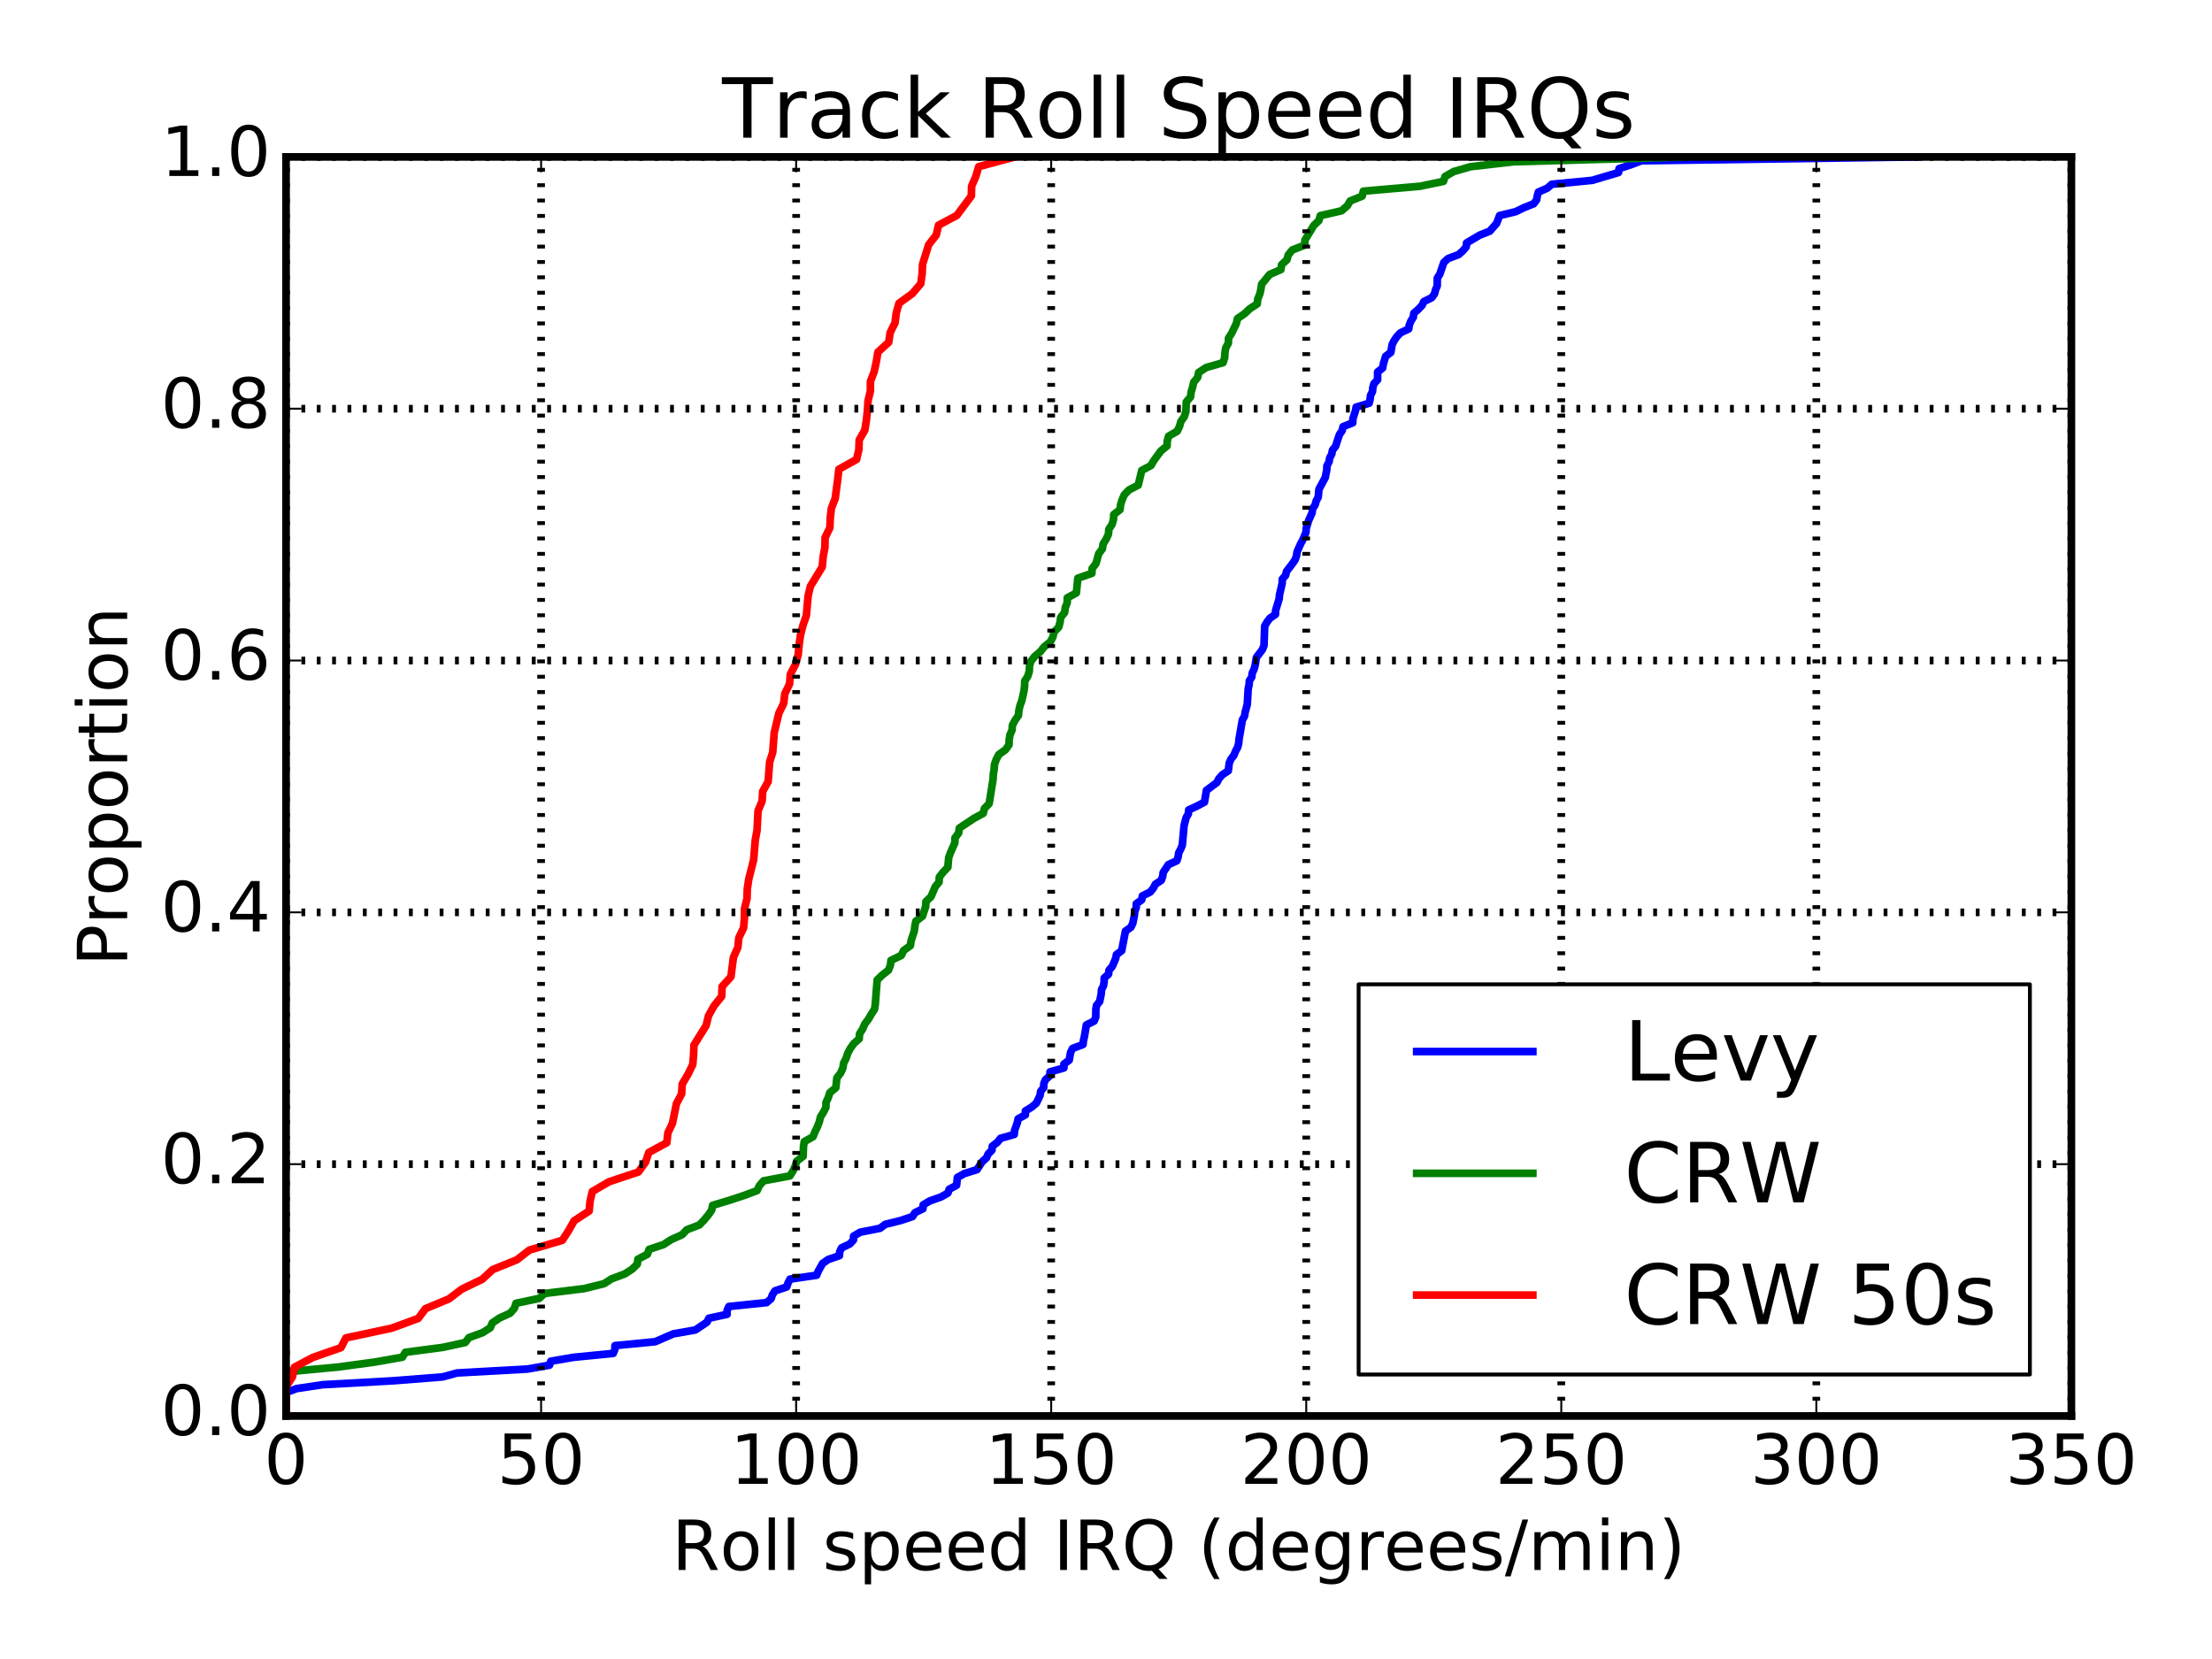 <?xml version="1.0" encoding="utf-8" standalone="no"?>
<!DOCTYPE svg PUBLIC "-//W3C//DTD SVG 1.1//EN"
  "http://www.w3.org/Graphics/SVG/1.1/DTD/svg11.dtd">
<!-- Created with matplotlib (http://matplotlib.org/) -->
<svg height="432pt" version="1.1" viewBox="0 0 576 432" width="576pt" xmlns="http://www.w3.org/2000/svg" xmlns:xlink="http://www.w3.org/1999/xlink">
 <defs>
  <style type="text/css">
*{stroke-linecap:butt;stroke-linejoin:round;stroke-miterlimit:100000;}
  </style>
 </defs>
 <g id="figure_1">
  <g id="patch_1">
   <path d="M 0 432 
L 576 432 
L 576 0 
L 0 0 
z
" style="fill:#ffffff;"/>
  </g>
  <g id="axes_1">
   <g id="patch_2">
    <path d="M 74.486 368.719 
L 539.381 368.719 
L 539.381 40.853 
L 74.486 40.853 
z
" style="fill:#ffffff;"/>
   </g>
   <g id="line2d_1">
    <path clip-path="url(#pe6de433841)" d="M 74.486 368.719 
L 74.486 362.609 
L 77.215 361.591 
L 84.004 360.573 
L 102.355 359.555 
L 115.291 358.537 
L 119.001 357.518 
L 137.323 356.5 
L 143.092 355.482 
L 143.414 354.464 
L 149.313 353.445 
L 159.673 352.427 
L 160.107 351.409 
L 160.151 350.391 
L 170.628 349.373 
L 175.303 347.336 
L 181.058 346.318 
L 184.101 344.282 
L 184.597 343.263 
L 189.331 342.245 
L 189.332 341.227 
L 189.8 340.209 
L 199.634 339.19 
L 200.79 338.172 
L 201.139 337.154 
L 201.813 336.136 
L 204.854 335.118 
L 205.196 334.099 
L 205.721 333.081 
L 212.659 332.063 
L 213.05 331.045 
L 214.194 329.008 
L 215.62 327.99 
L 218.586 326.972 
L 218.649 325.954 
L 219.152 324.935 
L 221.301 323.917 
L 222.239 322.899 
L 222.273 321.881 
L 223.994 320.863 
L 229.155 319.844 
L 230.497 318.826 
L 234.566 317.808 
L 237.622 316.79 
L 238.261 315.771 
L 240.334 314.753 
L 240.399 313.735 
L 242.12 312.717 
L 245.002 311.699 
L 246.826 310.68 
L 247.188 309.662 
L 249.087 308.644 
L 249.306 306.607 
L 251.124 305.589 
L 254.417 304.571 
L 255.728 302.535 
L 256.869 301.516 
L 257.311 300.498 
L 258.308 299.48 
L 258.396 298.462 
L 259.723 297.444 
L 260.525 296.425 
L 264.105 295.407 
L 264.186 294.389 
L 264.916 292.352 
L 265.112 291.334 
L 267 290.316 
L 267.006 289.298 
L 268.652 288.28 
L 269.863 287.261 
L 270.843 285.225 
L 270.973 284.207 
L 271.779 283.188 
L 271.802 282.17 
L 272.234 281.152 
L 273.384 280.134 
L 273.417 279.116 
L 277.036 278.097 
L 277.042 277.079 
L 278.42 276.061 
L 278.779 274.024 
L 279.31 273.006 
L 282.015 271.988 
L 282.125 270.97 
L 282.378 269.952 
L 282.887 266.897 
L 284.912 265.879 
L 285.331 264.861 
L 285.361 262.824 
L 285.532 261.806 
L 286.351 260.788 
L 286.767 258.751 
L 286.821 257.733 
L 287.334 256.715 
L 287.524 255.697 
L 287.53 254.678 
L 288.669 253.66 
L 288.786 252.642 
L 289.653 251.624 
L 290.517 249.587 
L 290.722 248.569 
L 292.084 247.551 
L 293.066 242.46 
L 294.492 241.442 
L 294.974 240.423 
L 295.392 238.387 
L 295.471 237.369 
L 295.876 236.35 
L 295.889 235.332 
L 297.302 234.314 
L 297.466 233.296 
L 299.516 232.278 
L 300.331 231.259 
L 300.863 230.241 
L 302.403 229.223 
L 302.759 228.205 
L 302.894 227.186 
L 304.244 225.15 
L 306.459 224.132 
L 306.792 223.114 
L 306.932 222.095 
L 307.463 221.077 
L 307.867 220.059 
L 308.334 214.968 
L 308.857 212.931 
L 309.451 211.913 
L 309.535 210.895 
L 311.756 209.877 
L 313.652 208.859 
L 314.147 205.804 
L 316.885 203.767 
L 317.404 202.749 
L 318.308 201.731 
L 319.846 200.713 
L 320.095 198.676 
L 320.545 197.658 
L 321.323 196.64 
L 321.722 195.622 
L 322.278 194.604 
L 322.55 193.585 
L 322.628 192.567 
L 323.158 189.512 
L 323.499 187.476 
L 324.09 186.458 
L 324.238 185.44 
L 324.789 183.403 
L 325.029 179.33 
L 325.268 178.312 
L 325.324 177.294 
L 325.964 176.276 
L 326.079 175.257 
L 326.572 174.239 
L 326.838 173.221 
L 327.169 171.185 
L 328.721 169.148 
L 329.143 168.13 
L 329.322 163.039 
L 329.9 162.021 
L 330.652 161.002 
L 332.13 159.984 
L 332.163 158.966 
L 333.095 155.911 
L 333.17 154.893 
L 333.658 152.857 
L 333.883 151.838 
L 333.897 150.82 
L 334.776 149.802 
L 335.008 148.784 
L 336.572 146.747 
L 337.261 145.729 
L 337.607 144.711 
L 337.758 143.693 
L 338.655 141.656 
L 339.214 140.638 
L 340.081 138.602 
L 340.133 137.583 
L 340.763 135.547 
L 341.678 133.51 
L 341.788 132.492 
L 342.453 131.474 
L 342.726 130.456 
L 343.266 129.438 
L 343.447 127.401 
L 345.095 124.346 
L 345.489 122.31 
L 345.531 121.292 
L 346.074 120.274 
L 346.25 119.255 
L 346.783 118.237 
L 346.973 117.219 
L 347.794 116.201 
L 348.446 114.164 
L 348.792 113.146 
L 349.498 112.128 
L 349.721 111.11 
L 352.256 110.091 
L 352.28 109.073 
L 352.943 107.037 
L 353.128 106.019 
L 356.521 105 
L 356.767 103.982 
L 356.884 102.964 
L 357.396 101.946 
L 357.48 100.927 
L 357.768 99.909 
L 358.719 98.891 
L 358.728 96.855 
L 360.03 95.836 
L 360.208 94.818 
L 360.817 92.782 
L 362.162 91.764 
L 362.51 89.727 
L 363.028 88.709 
L 363.705 87.691 
L 364.671 86.672 
L 366.82 85.654 
L 366.979 84.636 
L 367.387 83.618 
L 368.024 82.6 
L 368.138 81.581 
L 369.303 80.563 
L 370.285 79.545 
L 370.764 78.527 
L 372.83 77.508 
L 373.558 76.49 
L 373.805 75.472 
L 374.247 74.454 
L 374.275 72.417 
L 374.923 71.399 
L 375.97 68.345 
L 377.072 67.326 
L 379.79 66.308 
L 380.944 65.29 
L 381.804 64.272 
L 381.895 63.253 
L 385.339 61.217 
L 387.929 60.199 
L 389.717 58.162 
L 390.497 56.126 
L 394.72 55.108 
L 396.79 54.089 
L 399.352 53.071 
L 400.133 52.053 
L 400.297 51.035 
L 400.583 50.017 
L 402.92 48.998 
L 404.081 47.98 
L 414.614 46.962 
L 421.455 44.925 
L 421.601 43.907 
L 424.702 42.889 
L 427.421 41.871 
L 499.699 40.853 
L 499.699 40.853 
" style="fill:none;stroke:#0000ff;stroke-linecap:square;stroke-width:2.0;"/>
   </g>
   <g id="line2d_2">
    <path clip-path="url(#pe6de433841)" d="M 74.486 368.719 
L 74.486 357.237 
L 88.153 355.961 
L 97.511 354.686 
L 104.785 353.41 
L 105.566 352.134 
L 115.291 350.858 
L 121.147 349.583 
L 122.127 348.307 
L 125.652 347.031 
L 127.659 345.755 
L 128.196 344.48 
L 130.087 343.204 
L 132.865 341.928 
L 133.974 340.652 
L 134.352 339.377 
L 140.403 338.101 
L 141.771 336.825 
L 152.101 335.549 
L 157.282 334.274 
L 159.261 332.998 
L 162.703 331.722 
L 164.66 330.446 
L 165.95 329.171 
L 166.1 327.895 
L 168.587 326.619 
L 169.016 325.343 
L 172.806 324.068 
L 174.764 322.792 
L 177.618 321.516 
L 178.818 320.24 
L 182.121 318.965 
L 183.346 317.689 
L 184.412 316.413 
L 185.302 315.138 
L 185.566 313.862 
L 189.842 312.586 
L 193.705 311.31 
L 197.141 310.035 
L 197.731 308.759 
L 198.841 307.483 
L 205.682 306.207 
L 206.496 304.932 
L 207.084 303.656 
L 207.445 302.38 
L 209.131 301.104 
L 209.226 298.553 
L 209.43 297.277 
L 211.71 296.001 
L 212.209 294.726 
L 212.836 293.45 
L 213.326 292.174 
L 213.631 290.898 
L 214.425 289.623 
L 215.07 288.347 
L 215.086 287.071 
L 215.689 285.795 
L 216.082 284.52 
L 217.648 283.244 
L 217.918 280.692 
L 218.888 279.417 
L 219.476 278.141 
L 219.661 276.865 
L 220.324 275.589 
L 220.732 274.314 
L 221.399 273.038 
L 222.311 271.762 
L 223.736 270.486 
L 223.829 269.211 
L 224.636 267.935 
L 225.182 266.659 
L 226.146 265.384 
L 226.867 264.108 
L 227.723 262.832 
L 227.918 261.556 
L 228.415 255.178 
L 229.74 253.902 
L 231.355 252.626 
L 231.855 251.35 
L 232.005 250.075 
L 234.689 248.799 
L 235.295 247.523 
L 237.062 246.247 
L 237.241 244.972 
L 238.088 242.42 
L 238.229 241.144 
L 238.493 239.869 
L 240.201 238.593 
L 241.05 236.041 
L 241.106 234.766 
L 242.442 233.49 
L 243.516 230.938 
L 244.535 229.663 
L 244.596 228.387 
L 245.591 227.111 
L 246.813 225.835 
L 247.042 223.284 
L 247.516 222.008 
L 248.643 219.457 
L 248.679 218.181 
L 249.629 216.905 
L 249.804 215.63 
L 253.646 213.078 
L 256.018 211.802 
L 256.348 210.527 
L 257.575 209.251 
L 258.599 202.872 
L 258.656 201.596 
L 258.875 200.321 
L 258.964 199.045 
L 259.417 197.769 
L 260.082 196.493 
L 261.84 195.218 
L 262.749 193.942 
L 262.779 192.666 
L 262.987 191.39 
L 263.534 190.115 
L 263.627 188.839 
L 264.313 187.563 
L 265.2 186.287 
L 265.311 185.012 
L 265.608 183.736 
L 266.08 182.46 
L 266.647 179.909 
L 266.805 178.633 
L 266.836 177.357 
L 267.632 176.081 
L 268.026 174.806 
L 268.071 173.53 
L 268.392 172.254 
L 269.387 170.978 
L 270.882 169.703 
L 271.895 168.427 
L 273.487 167.151 
L 274.172 165.876 
L 274.454 164.6 
L 275.678 163.324 
L 276.033 162.048 
L 276.199 160.773 
L 277.226 159.497 
L 277.392 158.221 
L 277.9 156.945 
L 277.926 155.67 
L 280.283 154.394 
L 280.669 150.567 
L 284.329 149.291 
L 284.398 148.015 
L 285.399 146.739 
L 286.089 144.188 
L 287.062 142.912 
L 287.246 141.636 
L 288.065 140.361 
L 288.638 139.085 
L 288.738 137.809 
L 289.595 136.533 
L 289.95 135.258 
L 290.016 133.982 
L 291.655 132.706 
L 291.798 131.43 
L 292.198 130.155 
L 292.738 128.879 
L 293.941 127.603 
L 296.397 126.327 
L 297.307 122.5 
L 299.701 121.224 
L 300.433 119.949 
L 302.308 117.397 
L 303.896 116.122 
L 303.949 114.846 
L 304.31 113.57 
L 306.543 112.294 
L 307.151 111.019 
L 307.498 109.743 
L 308.41 108.467 
L 308.791 107.191 
L 308.918 104.64 
L 310.014 103.364 
L 310.165 102.088 
L 310.561 100.813 
L 310.834 99.537 
L 311.874 98.261 
L 312.124 96.985 
L 314.083 95.71 
L 318.487 94.434 
L 318.9 93.158 
L 318.966 91.882 
L 319.167 90.607 
L 319.866 89.331 
L 319.898 88.055 
L 320.718 86.779 
L 321.943 84.228 
L 322.248 82.952 
L 324.08 81.676 
L 325.441 80.401 
L 327.383 79.125 
L 327.515 77.849 
L 328.046 76.573 
L 328.344 75.298 
L 328.52 74.022 
L 330.609 71.47 
L 333.547 70.195 
L 333.727 68.919 
L 335.119 67.643 
L 335.462 66.367 
L 336.511 65.092 
L 339.755 63.816 
L 339.79 62.54 
L 342.098 58.713 
L 343.436 57.437 
L 343.791 56.162 
L 349.336 54.886 
L 350.823 53.61 
L 351.582 52.334 
L 354.72 51.059 
L 355.004 49.783 
L 369.712 48.507 
L 375.869 47.231 
L 376.294 45.956 
L 378.53 44.68 
L 382.933 43.404 
L 394.135 42.128 
L 439.511 40.853 
L 439.511 40.853 
" style="fill:none;stroke:#008000;stroke-linecap:square;stroke-width:2.0;"/>
   </g>
   <g id="line2d_3">
    <path clip-path="url(#pe6de433841)" d="M 74.486 368.719 
L 74.486 361.094 
L 76.146 358.552 
L 76.672 356.011 
L 81.466 353.469 
L 88.781 350.928 
L 90.081 348.386 
L 102.015 345.844 
L 108.912 343.303 
L 110.811 340.761 
L 116.912 338.22 
L 120.254 335.678 
L 125.55 333.136 
L 128.3 330.595 
L 134.588 328.053 
L 137.861 325.512 
L 146.437 322.97 
L 148.072 320.428 
L 149.51 317.887 
L 153.41 315.345 
L 153.648 312.804 
L 154.237 310.262 
L 158.601 307.72 
L 166.233 305.179 
L 168.089 302.637 
L 168.946 300.096 
L 173.65 297.554 
L 173.907 295.012 
L 175.114 292.471 
L 176.143 287.388 
L 177.495 284.846 
L 177.643 282.304 
L 179.143 279.763 
L 180.39 277.221 
L 180.607 274.68 
L 180.706 272.138 
L 183.869 267.055 
L 184.498 264.513 
L 185.904 261.972 
L 187.934 259.43 
L 188.038 256.888 
L 190.332 254.347 
L 190.986 249.264 
L 192.13 246.722 
L 192.391 244.18 
L 193.624 241.639 
L 193.851 239.097 
L 193.88 236.556 
L 194.519 234.014 
L 194.594 231.472 
L 194.973 228.931 
L 196.256 223.848 
L 196.664 218.764 
L 197.134 216.223 
L 197.391 211.14 
L 198.455 208.598 
L 198.61 206.056 
L 200.025 203.515 
L 200.411 198.432 
L 201.217 195.89 
L 201.604 190.807 
L 202.813 185.724 
L 204.064 183.182 
L 204.362 180.641 
L 205.598 178.099 
L 205.81 175.557 
L 207.145 173.016 
L 207.845 170.474 
L 208.086 167.933 
L 208.445 165.391 
L 209.085 162.849 
L 209.97 160.308 
L 210.426 155.225 
L 211.017 152.683 
L 214.116 147.6 
L 214.339 145.058 
L 214.807 142.517 
L 214.855 139.975 
L 216.095 137.433 
L 216.198 134.892 
L 216.488 132.35 
L 217.481 129.809 
L 218.155 124.725 
L 218.44 122.184 
L 223.039 119.642 
L 223.645 117.101 
L 223.734 114.559 
L 225.198 112.017 
L 225.601 109.476 
L 225.879 106.934 
L 226.032 104.393 
L 226.645 101.851 
L 226.665 99.309 
L 227.634 96.768 
L 228.185 94.226 
L 228.61 91.685 
L 231.41 89.143 
L 231.8 86.601 
L 233.064 84.06 
L 233.384 81.518 
L 234.09 78.977 
L 237.585 76.435 
L 239.76 73.893 
L 240.114 71.352 
L 240.238 68.81 
L 241.826 63.727 
L 243.811 61.185 
L 244.383 58.644 
L 249.146 56.102 
L 252.937 51.019 
L 253.005 48.477 
L 254.107 45.936 
L 254.855 43.394 
L 264.263 40.853 
L 264.263 40.853 
" style="fill:none;stroke:#ff0000;stroke-linecap:square;stroke-width:2.0;"/>
   </g>
   <g id="patch_3">
    <path d="M 539.381 368.719 
L 539.381 40.853 
" style="fill:none;stroke:#000000;stroke-linecap:square;stroke-linejoin:miter;stroke-width:2.0;"/>
   </g>
   <g id="patch_4">
    <path d="M 74.486 368.719 
L 539.381 368.719 
" style="fill:none;stroke:#000000;stroke-linecap:square;stroke-linejoin:miter;stroke-width:2.0;"/>
   </g>
   <g id="patch_5">
    <path d="M 74.486 40.853 
L 539.381 40.853 
" style="fill:none;stroke:#000000;stroke-linecap:square;stroke-linejoin:miter;stroke-width:2.0;"/>
   </g>
   <g id="patch_6">
    <path d="M 74.486 368.719 
L 74.486 40.853 
" style="fill:none;stroke:#000000;stroke-linecap:square;stroke-linejoin:miter;stroke-width:2.0;"/>
   </g>
   <g id="matplotlib.axis_1">
    <g id="xtick_1">
     <g id="line2d_4">
      <path clip-path="url(#pe6de433841)" d="M 74.486 368.719 
L 74.486 40.853 
" style="fill:none;stroke:#000000;stroke-dasharray:1,3;stroke-dashoffset:0.0;stroke-width:2.0;"/>
     </g>
     <g id="line2d_5">
      <defs>
       <path d="M 0 0 
L 0 -4 
" id="m3d0f5a908c" style="stroke:#000000;stroke-width:0.5;"/>
      </defs>
      <g>
       <use style="stroke:#000000;stroke-width:0.5;" x="74.486" xlink:href="#m3d0f5a908c" y="368.719"/>
      </g>
     </g>
     <g id="line2d_6">
      <defs>
       <path d="M 0 0 
L 0 4 
" id="mbaeed0b9f6" style="stroke:#000000;stroke-width:0.5;"/>
      </defs>
      <g>
       <use style="stroke:#000000;stroke-width:0.5;" x="74.486" xlink:href="#mbaeed0b9f6" y="40.853"/>
      </g>
     </g>
     <g id="text_1">
      <!-- 0 -->
      <defs>
       <path d="M 31.781 66.406 
Q 24.172 66.406 20.328 58.906 
Q 16.5 51.422 16.5 36.375 
Q 16.5 21.391 20.328 13.891 
Q 24.172 6.391 31.781 6.391 
Q 39.453 6.391 43.281 13.891 
Q 47.125 21.391 47.125 36.375 
Q 47.125 51.422 43.281 58.906 
Q 39.453 66.406 31.781 66.406 
M 31.781 74.219 
Q 44.047 74.219 50.516 64.516 
Q 56.984 54.828 56.984 36.375 
Q 56.984 17.969 50.516 8.266 
Q 44.047 -1.422 31.781 -1.422 
Q 19.531 -1.422 13.062 8.266 
Q 6.594 17.969 6.594 36.375 
Q 6.594 54.828 13.062 64.516 
Q 19.531 74.219 31.781 74.219 
" id="BitstreamVeraSans-Roman-30"/>
      </defs>
      <g transform="translate(68.76 386.396)scale(0.18 -0.18)">
       <use xlink:href="#BitstreamVeraSans-Roman-30"/>
      </g>
     </g>
    </g>
    <g id="xtick_2">
     <g id="line2d_7">
      <path clip-path="url(#pe6de433841)" d="M 140.9 368.719 
L 140.9 40.853 
" style="fill:none;stroke:#000000;stroke-dasharray:1,3;stroke-dashoffset:0.0;stroke-width:2.0;"/>
     </g>
     <g id="line2d_8">
      <g>
       <use style="stroke:#000000;stroke-width:0.5;" x="140.9" xlink:href="#m3d0f5a908c" y="368.719"/>
      </g>
     </g>
     <g id="line2d_9">
      <g>
       <use style="stroke:#000000;stroke-width:0.5;" x="140.9" xlink:href="#mbaeed0b9f6" y="40.853"/>
      </g>
     </g>
     <g id="text_2">
      <!-- 50 -->
      <defs>
       <path d="M 10.797 72.906 
L 49.516 72.906 
L 49.516 64.594 
L 19.828 64.594 
L 19.828 46.734 
Q 21.969 47.469 24.109 47.828 
Q 26.266 48.188 28.422 48.188 
Q 40.625 48.188 47.75 41.5 
Q 54.891 34.812 54.891 23.391 
Q 54.891 11.625 47.562 5.094 
Q 40.234 -1.422 26.906 -1.422 
Q 22.312 -1.422 17.547 -0.641 
Q 12.797 0.141 7.719 1.703 
L 7.719 11.625 
Q 12.109 9.234 16.797 8.062 
Q 21.484 6.891 26.703 6.891 
Q 35.156 6.891 40.078 11.328 
Q 45.016 15.766 45.016 23.391 
Q 45.016 31 40.078 35.438 
Q 35.156 39.891 26.703 39.891 
Q 22.75 39.891 18.812 39.016 
Q 14.891 38.141 10.797 36.281 
z
" id="BitstreamVeraSans-Roman-35"/>
      </defs>
      <g transform="translate(129.447 386.396)scale(0.18 -0.18)">
       <use xlink:href="#BitstreamVeraSans-Roman-35"/>
       <use x="63.623" xlink:href="#BitstreamVeraSans-Roman-30"/>
      </g>
     </g>
    </g>
    <g id="xtick_3">
     <g id="line2d_10">
      <path clip-path="url(#pe6de433841)" d="M 207.313 368.719 
L 207.313 40.853 
" style="fill:none;stroke:#000000;stroke-dasharray:1,3;stroke-dashoffset:0.0;stroke-width:2.0;"/>
     </g>
     <g id="line2d_11">
      <g>
       <use style="stroke:#000000;stroke-width:0.5;" x="207.313" xlink:href="#m3d0f5a908c" y="368.719"/>
      </g>
     </g>
     <g id="line2d_12">
      <g>
       <use style="stroke:#000000;stroke-width:0.5;" x="207.313" xlink:href="#mbaeed0b9f6" y="40.853"/>
      </g>
     </g>
     <g id="text_3">
      <!-- 100 -->
      <defs>
       <path d="M 12.406 8.297 
L 28.516 8.297 
L 28.516 63.922 
L 10.984 60.406 
L 10.984 69.391 
L 28.422 72.906 
L 38.281 72.906 
L 38.281 8.297 
L 54.391 8.297 
L 54.391 0 
L 12.406 0 
z
" id="BitstreamVeraSans-Roman-31"/>
      </defs>
      <g transform="translate(190.135 386.396)scale(0.18 -0.18)">
       <use xlink:href="#BitstreamVeraSans-Roman-31"/>
       <use x="63.623" xlink:href="#BitstreamVeraSans-Roman-30"/>
       <use x="127.246" xlink:href="#BitstreamVeraSans-Roman-30"/>
      </g>
     </g>
    </g>
    <g id="xtick_4">
     <g id="line2d_13">
      <path clip-path="url(#pe6de433841)" d="M 273.727 368.719 
L 273.727 40.853 
" style="fill:none;stroke:#000000;stroke-dasharray:1,3;stroke-dashoffset:0.0;stroke-width:2.0;"/>
     </g>
     <g id="line2d_14">
      <g>
       <use style="stroke:#000000;stroke-width:0.5;" x="273.727" xlink:href="#m3d0f5a908c" y="368.719"/>
      </g>
     </g>
     <g id="line2d_15">
      <g>
       <use style="stroke:#000000;stroke-width:0.5;" x="273.727" xlink:href="#mbaeed0b9f6" y="40.853"/>
      </g>
     </g>
     <g id="text_4">
      <!-- 150 -->
      <g transform="translate(256.548 386.396)scale(0.18 -0.18)">
       <use xlink:href="#BitstreamVeraSans-Roman-31"/>
       <use x="63.623" xlink:href="#BitstreamVeraSans-Roman-35"/>
       <use x="127.246" xlink:href="#BitstreamVeraSans-Roman-30"/>
      </g>
     </g>
    </g>
    <g id="xtick_5">
     <g id="line2d_16">
      <path clip-path="url(#pe6de433841)" d="M 340.141 368.719 
L 340.141 40.853 
" style="fill:none;stroke:#000000;stroke-dasharray:1,3;stroke-dashoffset:0.0;stroke-width:2.0;"/>
     </g>
     <g id="line2d_17">
      <g>
       <use style="stroke:#000000;stroke-width:0.5;" x="340.141" xlink:href="#m3d0f5a908c" y="368.719"/>
      </g>
     </g>
     <g id="line2d_18">
      <g>
       <use style="stroke:#000000;stroke-width:0.5;" x="340.141" xlink:href="#mbaeed0b9f6" y="40.853"/>
      </g>
     </g>
     <g id="text_5">
      <!-- 200 -->
      <defs>
       <path d="M 19.188 8.297 
L 53.609 8.297 
L 53.609 0 
L 7.328 0 
L 7.328 8.297 
Q 12.938 14.109 22.625 23.891 
Q 32.328 33.688 34.812 36.531 
Q 39.547 41.844 41.422 45.531 
Q 43.312 49.219 43.312 52.781 
Q 43.312 58.594 39.234 62.25 
Q 35.156 65.922 28.609 65.922 
Q 23.969 65.922 18.812 64.312 
Q 13.672 62.703 7.812 59.422 
L 7.812 69.391 
Q 13.766 71.781 18.938 73 
Q 24.125 74.219 28.422 74.219 
Q 39.75 74.219 46.484 68.547 
Q 53.219 62.891 53.219 53.422 
Q 53.219 48.922 51.531 44.891 
Q 49.859 40.875 45.406 35.406 
Q 44.188 33.984 37.641 27.219 
Q 31.109 20.453 19.188 8.297 
" id="BitstreamVeraSans-Roman-32"/>
      </defs>
      <g transform="translate(322.962 386.396)scale(0.18 -0.18)">
       <use xlink:href="#BitstreamVeraSans-Roman-32"/>
       <use x="63.623" xlink:href="#BitstreamVeraSans-Roman-30"/>
       <use x="127.246" xlink:href="#BitstreamVeraSans-Roman-30"/>
      </g>
     </g>
    </g>
    <g id="xtick_6">
     <g id="line2d_19">
      <path clip-path="url(#pe6de433841)" d="M 406.554 368.719 
L 406.554 40.853 
" style="fill:none;stroke:#000000;stroke-dasharray:1,3;stroke-dashoffset:0.0;stroke-width:2.0;"/>
     </g>
     <g id="line2d_20">
      <g>
       <use style="stroke:#000000;stroke-width:0.5;" x="406.554" xlink:href="#m3d0f5a908c" y="368.719"/>
      </g>
     </g>
     <g id="line2d_21">
      <g>
       <use style="stroke:#000000;stroke-width:0.5;" x="406.554" xlink:href="#mbaeed0b9f6" y="40.853"/>
      </g>
     </g>
     <g id="text_6">
      <!-- 250 -->
      <g transform="translate(389.375 386.396)scale(0.18 -0.18)">
       <use xlink:href="#BitstreamVeraSans-Roman-32"/>
       <use x="63.623" xlink:href="#BitstreamVeraSans-Roman-35"/>
       <use x="127.246" xlink:href="#BitstreamVeraSans-Roman-30"/>
      </g>
     </g>
    </g>
    <g id="xtick_7">
     <g id="line2d_22">
      <path clip-path="url(#pe6de433841)" d="M 472.968 368.719 
L 472.968 40.853 
" style="fill:none;stroke:#000000;stroke-dasharray:1,3;stroke-dashoffset:0.0;stroke-width:2.0;"/>
     </g>
     <g id="line2d_23">
      <g>
       <use style="stroke:#000000;stroke-width:0.5;" x="472.968" xlink:href="#m3d0f5a908c" y="368.719"/>
      </g>
     </g>
     <g id="line2d_24">
      <g>
       <use style="stroke:#000000;stroke-width:0.5;" x="472.968" xlink:href="#mbaeed0b9f6" y="40.853"/>
      </g>
     </g>
     <g id="text_7">
      <!-- 300 -->
      <defs>
       <path d="M 40.578 39.312 
Q 47.656 37.797 51.625 33 
Q 55.609 28.219 55.609 21.188 
Q 55.609 10.406 48.188 4.484 
Q 40.766 -1.422 27.094 -1.422 
Q 22.516 -1.422 17.656 -0.516 
Q 12.797 0.391 7.625 2.203 
L 7.625 11.719 
Q 11.719 9.328 16.594 8.109 
Q 21.484 6.891 26.812 6.891 
Q 36.078 6.891 40.938 10.547 
Q 45.797 14.203 45.797 21.188 
Q 45.797 27.641 41.281 31.266 
Q 36.766 34.906 28.719 34.906 
L 20.219 34.906 
L 20.219 43.016 
L 29.109 43.016 
Q 36.375 43.016 40.234 45.922 
Q 44.094 48.828 44.094 54.297 
Q 44.094 59.906 40.109 62.906 
Q 36.141 65.922 28.719 65.922 
Q 24.656 65.922 20.016 65.031 
Q 15.375 64.156 9.812 62.312 
L 9.812 71.094 
Q 15.438 72.656 20.344 73.438 
Q 25.25 74.219 29.594 74.219 
Q 40.828 74.219 47.359 69.109 
Q 53.906 64.016 53.906 55.328 
Q 53.906 49.266 50.438 45.094 
Q 46.969 40.922 40.578 39.312 
" id="BitstreamVeraSans-Roman-33"/>
      </defs>
      <g transform="translate(455.789 386.396)scale(0.18 -0.18)">
       <use xlink:href="#BitstreamVeraSans-Roman-33"/>
       <use x="63.623" xlink:href="#BitstreamVeraSans-Roman-30"/>
       <use x="127.246" xlink:href="#BitstreamVeraSans-Roman-30"/>
      </g>
     </g>
    </g>
    <g id="xtick_8">
     <g id="line2d_25">
      <path clip-path="url(#pe6de433841)" d="M 539.381 368.719 
L 539.381 40.853 
" style="fill:none;stroke:#000000;stroke-dasharray:1,3;stroke-dashoffset:0.0;stroke-width:2.0;"/>
     </g>
     <g id="line2d_26">
      <g>
       <use style="stroke:#000000;stroke-width:0.5;" x="539.381" xlink:href="#m3d0f5a908c" y="368.719"/>
      </g>
     </g>
     <g id="line2d_27">
      <g>
       <use style="stroke:#000000;stroke-width:0.5;" x="539.381" xlink:href="#mbaeed0b9f6" y="40.853"/>
      </g>
     </g>
     <g id="text_8">
      <!-- 350 -->
      <g transform="translate(522.202 386.396)scale(0.18 -0.18)">
       <use xlink:href="#BitstreamVeraSans-Roman-33"/>
       <use x="63.623" xlink:href="#BitstreamVeraSans-Roman-35"/>
       <use x="127.246" xlink:href="#BitstreamVeraSans-Roman-30"/>
      </g>
     </g>
    </g>
    <g id="text_9">
     <!-- Roll speed IRQ (degrees/min) -->
     <defs>
      <path d="M 9.422 75.984 
L 18.406 75.984 
L 18.406 0 
L 9.422 0 
z
" id="BitstreamVeraSans-Roman-6c"/>
      <path d="M 39.406 66.219 
Q 28.656 66.219 22.328 58.203 
Q 16.016 50.203 16.016 36.375 
Q 16.016 22.609 22.328 14.594 
Q 28.656 6.594 39.406 6.594 
Q 50.141 6.594 56.422 14.594 
Q 62.703 22.609 62.703 36.375 
Q 62.703 50.203 56.422 58.203 
Q 50.141 66.219 39.406 66.219 
M 53.219 1.312 
L 66.219 -12.891 
L 54.297 -12.891 
L 43.5 -1.219 
Q 41.891 -1.312 41.031 -1.359 
Q 40.188 -1.422 39.406 -1.422 
Q 24.031 -1.422 14.812 8.859 
Q 5.609 19.141 5.609 36.375 
Q 5.609 53.656 14.812 63.938 
Q 24.031 74.219 39.406 74.219 
Q 54.734 74.219 63.906 63.938 
Q 73.094 53.656 73.094 36.375 
Q 73.094 23.688 67.984 14.641 
Q 62.891 5.609 53.219 1.312 
" id="BitstreamVeraSans-Roman-51"/>
      <path d="M 41.109 46.297 
Q 39.594 47.172 37.812 47.578 
Q 36.031 48 33.891 48 
Q 26.266 48 22.188 43.047 
Q 18.109 38.094 18.109 28.812 
L 18.109 0 
L 9.078 0 
L 9.078 54.688 
L 18.109 54.688 
L 18.109 46.188 
Q 20.953 51.172 25.484 53.578 
Q 30.031 56 36.531 56 
Q 37.453 56 38.578 55.875 
Q 39.703 55.766 41.062 55.516 
z
" id="BitstreamVeraSans-Roman-72"/>
      <path d="M 8.016 75.875 
L 15.828 75.875 
Q 23.141 64.359 26.781 53.312 
Q 30.422 42.281 30.422 31.391 
Q 30.422 20.453 26.781 9.375 
Q 23.141 -1.703 15.828 -13.188 
L 8.016 -13.188 
Q 14.5 -2 17.703 9.062 
Q 20.906 20.125 20.906 31.391 
Q 20.906 42.672 17.703 53.656 
Q 14.5 64.656 8.016 75.875 
" id="BitstreamVeraSans-Roman-29"/>
      <path d="M 45.406 46.391 
L 45.406 75.984 
L 54.391 75.984 
L 54.391 0 
L 45.406 0 
L 45.406 8.203 
Q 42.578 3.328 38.25 0.953 
Q 33.938 -1.422 27.875 -1.422 
Q 17.969 -1.422 11.734 6.484 
Q 5.516 14.406 5.516 27.297 
Q 5.516 40.188 11.734 48.094 
Q 17.969 56 27.875 56 
Q 33.938 56 38.25 53.625 
Q 42.578 51.266 45.406 46.391 
M 14.797 27.297 
Q 14.797 17.391 18.875 11.75 
Q 22.953 6.109 30.078 6.109 
Q 37.203 6.109 41.297 11.75 
Q 45.406 17.391 45.406 27.297 
Q 45.406 37.203 41.297 42.844 
Q 37.203 48.484 30.078 48.484 
Q 22.953 48.484 18.875 42.844 
Q 14.797 37.203 14.797 27.297 
" id="BitstreamVeraSans-Roman-64"/>
      <path d="M 31 75.875 
Q 24.469 64.656 21.281 53.656 
Q 18.109 42.672 18.109 31.391 
Q 18.109 20.125 21.312 9.062 
Q 24.516 -2 31 -13.188 
L 23.188 -13.188 
Q 15.875 -1.703 12.234 9.375 
Q 8.594 20.453 8.594 31.391 
Q 8.594 42.281 12.203 53.312 
Q 15.828 64.359 23.188 75.875 
z
" id="BitstreamVeraSans-Roman-28"/>
      <path id="BitstreamVeraSans-Roman-20"/>
      <path d="M 54.891 33.016 
L 54.891 0 
L 45.906 0 
L 45.906 32.719 
Q 45.906 40.484 42.875 44.328 
Q 39.844 48.188 33.797 48.188 
Q 26.516 48.188 22.312 43.547 
Q 18.109 38.922 18.109 30.906 
L 18.109 0 
L 9.078 0 
L 9.078 54.688 
L 18.109 54.688 
L 18.109 46.188 
Q 21.344 51.125 25.703 53.562 
Q 30.078 56 35.797 56 
Q 45.219 56 50.047 50.172 
Q 54.891 44.344 54.891 33.016 
" id="BitstreamVeraSans-Roman-6e"/>
      <path d="M 52 44.188 
Q 55.375 50.25 60.062 53.125 
Q 64.75 56 71.094 56 
Q 79.641 56 84.281 50.016 
Q 88.922 44.047 88.922 33.016 
L 88.922 0 
L 79.891 0 
L 79.891 32.719 
Q 79.891 40.578 77.094 44.375 
Q 74.312 48.188 68.609 48.188 
Q 61.625 48.188 57.562 43.547 
Q 53.516 38.922 53.516 30.906 
L 53.516 0 
L 44.484 0 
L 44.484 32.719 
Q 44.484 40.625 41.703 44.406 
Q 38.922 48.188 33.109 48.188 
Q 26.219 48.188 22.156 43.531 
Q 18.109 38.875 18.109 30.906 
L 18.109 0 
L 9.078 0 
L 9.078 54.688 
L 18.109 54.688 
L 18.109 46.188 
Q 21.188 51.219 25.484 53.609 
Q 29.781 56 35.688 56 
Q 41.656 56 45.828 52.969 
Q 50 49.953 52 44.188 
" id="BitstreamVeraSans-Roman-6d"/>
      <path d="M 9.812 72.906 
L 19.672 72.906 
L 19.672 0 
L 9.812 0 
z
" id="BitstreamVeraSans-Roman-49"/>
      <path d="M 44.391 34.188 
Q 47.562 33.109 50.562 29.594 
Q 53.562 26.078 56.594 19.922 
L 66.609 0 
L 56 0 
L 46.688 18.703 
Q 43.062 26.031 39.672 28.422 
Q 36.281 30.812 30.422 30.812 
L 19.672 30.812 
L 19.672 0 
L 9.812 0 
L 9.812 72.906 
L 32.078 72.906 
Q 44.578 72.906 50.734 67.672 
Q 56.891 62.453 56.891 51.906 
Q 56.891 45.016 53.688 40.469 
Q 50.484 35.938 44.391 34.188 
M 19.672 64.797 
L 19.672 38.922 
L 32.078 38.922 
Q 39.203 38.922 42.844 42.219 
Q 46.484 45.516 46.484 51.906 
Q 46.484 58.297 42.844 61.547 
Q 39.203 64.797 32.078 64.797 
z
" id="BitstreamVeraSans-Roman-52"/>
      <path d="M 9.422 54.688 
L 18.406 54.688 
L 18.406 0 
L 9.422 0 
z
M 9.422 75.984 
L 18.406 75.984 
L 18.406 64.594 
L 9.422 64.594 
z
" id="BitstreamVeraSans-Roman-69"/>
      <path d="M 56.203 29.594 
L 56.203 25.203 
L 14.891 25.203 
Q 15.484 15.922 20.484 11.062 
Q 25.484 6.203 34.422 6.203 
Q 39.594 6.203 44.453 7.469 
Q 49.312 8.734 54.109 11.281 
L 54.109 2.781 
Q 49.266 0.734 44.188 -0.344 
Q 39.109 -1.422 33.891 -1.422 
Q 20.797 -1.422 13.156 6.188 
Q 5.516 13.812 5.516 26.812 
Q 5.516 40.234 12.766 48.109 
Q 20.016 56 32.328 56 
Q 43.359 56 49.781 48.891 
Q 56.203 41.797 56.203 29.594 
M 47.219 32.234 
Q 47.125 39.594 43.094 43.984 
Q 39.062 48.391 32.422 48.391 
Q 24.906 48.391 20.391 44.141 
Q 15.875 39.891 15.188 32.172 
z
" id="BitstreamVeraSans-Roman-65"/>
      <path d="M 18.109 8.203 
L 18.109 -20.797 
L 9.078 -20.797 
L 9.078 54.688 
L 18.109 54.688 
L 18.109 46.391 
Q 20.953 51.266 25.266 53.625 
Q 29.594 56 35.594 56 
Q 45.562 56 51.781 48.094 
Q 58.016 40.188 58.016 27.297 
Q 58.016 14.406 51.781 6.484 
Q 45.562 -1.422 35.594 -1.422 
Q 29.594 -1.422 25.266 0.953 
Q 20.953 3.328 18.109 8.203 
M 48.688 27.297 
Q 48.688 37.203 44.609 42.844 
Q 40.531 48.484 33.406 48.484 
Q 26.266 48.484 22.188 42.844 
Q 18.109 37.203 18.109 27.297 
Q 18.109 17.391 22.188 11.75 
Q 26.266 6.109 33.406 6.109 
Q 40.531 6.109 44.609 11.75 
Q 48.688 17.391 48.688 27.297 
" id="BitstreamVeraSans-Roman-70"/>
      <path d="M 45.406 27.984 
Q 45.406 37.75 41.375 43.109 
Q 37.359 48.484 30.078 48.484 
Q 22.859 48.484 18.828 43.109 
Q 14.797 37.75 14.797 27.984 
Q 14.797 18.266 18.828 12.891 
Q 22.859 7.516 30.078 7.516 
Q 37.359 7.516 41.375 12.891 
Q 45.406 18.266 45.406 27.984 
M 54.391 6.781 
Q 54.391 -7.172 48.188 -13.984 
Q 42 -20.797 29.203 -20.797 
Q 24.469 -20.797 20.266 -20.094 
Q 16.062 -19.391 12.109 -17.922 
L 12.109 -9.188 
Q 16.062 -11.328 19.922 -12.344 
Q 23.781 -13.375 27.781 -13.375 
Q 36.625 -13.375 41.016 -8.766 
Q 45.406 -4.156 45.406 5.172 
L 45.406 9.625 
Q 42.625 4.781 38.281 2.391 
Q 33.938 0 27.875 0 
Q 17.828 0 11.672 7.656 
Q 5.516 15.328 5.516 27.984 
Q 5.516 40.672 11.672 48.328 
Q 17.828 56 27.875 56 
Q 33.938 56 38.281 53.609 
Q 42.625 51.219 45.406 46.391 
L 45.406 54.688 
L 54.391 54.688 
z
" id="BitstreamVeraSans-Roman-67"/>
      <path d="M 30.609 48.391 
Q 23.391 48.391 19.188 42.75 
Q 14.984 37.109 14.984 27.297 
Q 14.984 17.484 19.156 11.844 
Q 23.344 6.203 30.609 6.203 
Q 37.797 6.203 41.984 11.859 
Q 46.188 17.531 46.188 27.297 
Q 46.188 37.016 41.984 42.703 
Q 37.797 48.391 30.609 48.391 
M 30.609 56 
Q 42.328 56 49.016 48.375 
Q 55.719 40.766 55.719 27.297 
Q 55.719 13.875 49.016 6.219 
Q 42.328 -1.422 30.609 -1.422 
Q 18.844 -1.422 12.172 6.219 
Q 5.516 13.875 5.516 27.297 
Q 5.516 40.766 12.172 48.375 
Q 18.844 56 30.609 56 
" id="BitstreamVeraSans-Roman-6f"/>
      <path d="M 44.281 53.078 
L 44.281 44.578 
Q 40.484 46.531 36.375 47.5 
Q 32.281 48.484 27.875 48.484 
Q 21.188 48.484 17.844 46.438 
Q 14.5 44.391 14.5 40.281 
Q 14.5 37.156 16.891 35.375 
Q 19.281 33.594 26.516 31.984 
L 29.594 31.297 
Q 39.156 29.25 43.188 25.516 
Q 47.219 21.781 47.219 15.094 
Q 47.219 7.469 41.188 3.016 
Q 35.156 -1.422 24.609 -1.422 
Q 20.219 -1.422 15.453 -0.562 
Q 10.688 0.297 5.422 2 
L 5.422 11.281 
Q 10.406 8.688 15.234 7.391 
Q 20.062 6.109 24.812 6.109 
Q 31.156 6.109 34.562 8.281 
Q 37.984 10.453 37.984 14.406 
Q 37.984 18.062 35.516 20.016 
Q 33.062 21.969 24.703 23.781 
L 21.578 24.516 
Q 13.234 26.266 9.516 29.906 
Q 5.812 33.547 5.812 39.891 
Q 5.812 47.609 11.281 51.797 
Q 16.75 56 26.812 56 
Q 31.781 56 36.172 55.266 
Q 40.578 54.547 44.281 53.078 
" id="BitstreamVeraSans-Roman-73"/>
      <path d="M 25.391 72.906 
L 33.688 72.906 
L 8.297 -9.281 
L 0 -9.281 
z
" id="BitstreamVeraSans-Roman-2f"/>
     </defs>
     <g transform="translate(174.961 408.817)scale(0.18 -0.18)">
      <use xlink:href="#BitstreamVeraSans-Roman-52"/>
      <use x="69.42" xlink:href="#BitstreamVeraSans-Roman-6f"/>
      <use x="130.602" xlink:href="#BitstreamVeraSans-Roman-6c"/>
      <use x="158.385" xlink:href="#BitstreamVeraSans-Roman-6c"/>
      <use x="186.168" xlink:href="#BitstreamVeraSans-Roman-20"/>
      <use x="217.955" xlink:href="#BitstreamVeraSans-Roman-73"/>
      <use x="270.055" xlink:href="#BitstreamVeraSans-Roman-70"/>
      <use x="333.531" xlink:href="#BitstreamVeraSans-Roman-65"/>
      <use x="395.055" xlink:href="#BitstreamVeraSans-Roman-65"/>
      <use x="456.578" xlink:href="#BitstreamVeraSans-Roman-64"/>
      <use x="520.055" xlink:href="#BitstreamVeraSans-Roman-20"/>
      <use x="551.842" xlink:href="#BitstreamVeraSans-Roman-49"/>
      <use x="581.334" xlink:href="#BitstreamVeraSans-Roman-52"/>
      <use x="650.816" xlink:href="#BitstreamVeraSans-Roman-51"/>
      <use x="729.527" xlink:href="#BitstreamVeraSans-Roman-20"/>
      <use x="761.314" xlink:href="#BitstreamVeraSans-Roman-28"/>
      <use x="800.328" xlink:href="#BitstreamVeraSans-Roman-64"/>
      <use x="863.805" xlink:href="#BitstreamVeraSans-Roman-65"/>
      <use x="925.328" xlink:href="#BitstreamVeraSans-Roman-67"/>
      <use x="988.805" xlink:href="#BitstreamVeraSans-Roman-72"/>
      <use x="1029.887" xlink:href="#BitstreamVeraSans-Roman-65"/>
      <use x="1091.41" xlink:href="#BitstreamVeraSans-Roman-65"/>
      <use x="1152.934" xlink:href="#BitstreamVeraSans-Roman-73"/>
      <use x="1205.033" xlink:href="#BitstreamVeraSans-Roman-2f"/>
      <use x="1238.725" xlink:href="#BitstreamVeraSans-Roman-6d"/>
      <use x="1336.137" xlink:href="#BitstreamVeraSans-Roman-69"/>
      <use x="1363.92" xlink:href="#BitstreamVeraSans-Roman-6e"/>
      <use x="1427.299" xlink:href="#BitstreamVeraSans-Roman-29"/>
     </g>
    </g>
   </g>
   <g id="matplotlib.axis_2">
    <g id="ytick_1">
     <g id="line2d_28">
      <path clip-path="url(#pe6de433841)" d="M 74.486 368.719 
L 539.381 368.719 
" style="fill:none;stroke:#000000;stroke-dasharray:1,3;stroke-dashoffset:0.0;stroke-width:2.0;"/>
     </g>
     <g id="line2d_29">
      <defs>
       <path d="M 0 0 
L 4 0 
" id="mfc4e69be2d" style="stroke:#000000;stroke-width:0.5;"/>
      </defs>
      <g>
       <use style="stroke:#000000;stroke-width:0.5;" x="74.486" xlink:href="#mfc4e69be2d" y="368.719"/>
      </g>
     </g>
     <g id="line2d_30">
      <defs>
       <path d="M 0 0 
L -4 0 
" id="m40035e75bf" style="stroke:#000000;stroke-width:0.5;"/>
      </defs>
      <g>
       <use style="stroke:#000000;stroke-width:0.5;" x="539.381" xlink:href="#m40035e75bf" y="368.719"/>
      </g>
     </g>
     <g id="text_10">
      <!-- 0.0 -->
      <defs>
       <path d="M 10.688 12.406 
L 21 12.406 
L 21 0 
L 10.688 0 
z
" id="BitstreamVeraSans-Roman-2e"/>
      </defs>
      <g transform="translate(41.861 373.686)scale(0.18 -0.18)">
       <use xlink:href="#BitstreamVeraSans-Roman-30"/>
       <use x="63.623" xlink:href="#BitstreamVeraSans-Roman-2e"/>
       <use x="95.41" xlink:href="#BitstreamVeraSans-Roman-30"/>
      </g>
     </g>
    </g>
    <g id="ytick_2">
     <g id="line2d_31">
      <path clip-path="url(#pe6de433841)" d="M 74.486 303.146 
L 539.381 303.146 
" style="fill:none;stroke:#000000;stroke-dasharray:1,3;stroke-dashoffset:0.0;stroke-width:2.0;"/>
     </g>
     <g id="line2d_32">
      <g>
       <use style="stroke:#000000;stroke-width:0.5;" x="74.486" xlink:href="#mfc4e69be2d" y="303.146"/>
      </g>
     </g>
     <g id="line2d_33">
      <g>
       <use style="stroke:#000000;stroke-width:0.5;" x="539.381" xlink:href="#m40035e75bf" y="303.146"/>
      </g>
     </g>
     <g id="text_11">
      <!-- 0.2 -->
      <g transform="translate(41.861 308.112)scale(0.18 -0.18)">
       <use xlink:href="#BitstreamVeraSans-Roman-30"/>
       <use x="63.623" xlink:href="#BitstreamVeraSans-Roman-2e"/>
       <use x="95.41" xlink:href="#BitstreamVeraSans-Roman-32"/>
      </g>
     </g>
    </g>
    <g id="ytick_3">
     <g id="line2d_34">
      <path clip-path="url(#pe6de433841)" d="M 74.486 237.572 
L 539.381 237.572 
" style="fill:none;stroke:#000000;stroke-dasharray:1,3;stroke-dashoffset:0.0;stroke-width:2.0;"/>
     </g>
     <g id="line2d_35">
      <g>
       <use style="stroke:#000000;stroke-width:0.5;" x="74.486" xlink:href="#mfc4e69be2d" y="237.572"/>
      </g>
     </g>
     <g id="line2d_36">
      <g>
       <use style="stroke:#000000;stroke-width:0.5;" x="539.381" xlink:href="#m40035e75bf" y="237.572"/>
      </g>
     </g>
     <g id="text_12">
      <!-- 0.4 -->
      <defs>
       <path d="M 37.797 64.312 
L 12.891 25.391 
L 37.797 25.391 
z
M 35.203 72.906 
L 47.609 72.906 
L 47.609 25.391 
L 58.016 25.391 
L 58.016 17.188 
L 47.609 17.188 
L 47.609 0 
L 37.797 0 
L 37.797 17.188 
L 4.891 17.188 
L 4.891 26.703 
z
" id="BitstreamVeraSans-Roman-34"/>
      </defs>
      <g transform="translate(41.861 242.539)scale(0.18 -0.18)">
       <use xlink:href="#BitstreamVeraSans-Roman-30"/>
       <use x="63.623" xlink:href="#BitstreamVeraSans-Roman-2e"/>
       <use x="95.41" xlink:href="#BitstreamVeraSans-Roman-34"/>
      </g>
     </g>
    </g>
    <g id="ytick_4">
     <g id="line2d_37">
      <path clip-path="url(#pe6de433841)" d="M 74.486 171.999 
L 539.381 171.999 
" style="fill:none;stroke:#000000;stroke-dasharray:1,3;stroke-dashoffset:0.0;stroke-width:2.0;"/>
     </g>
     <g id="line2d_38">
      <g>
       <use style="stroke:#000000;stroke-width:0.5;" x="74.486" xlink:href="#mfc4e69be2d" y="171.999"/>
      </g>
     </g>
     <g id="line2d_39">
      <g>
       <use style="stroke:#000000;stroke-width:0.5;" x="539.381" xlink:href="#m40035e75bf" y="171.999"/>
      </g>
     </g>
     <g id="text_13">
      <!-- 0.6 -->
      <defs>
       <path d="M 33.016 40.375 
Q 26.375 40.375 22.484 35.828 
Q 18.609 31.297 18.609 23.391 
Q 18.609 15.531 22.484 10.953 
Q 26.375 6.391 33.016 6.391 
Q 39.656 6.391 43.531 10.953 
Q 47.406 15.531 47.406 23.391 
Q 47.406 31.297 43.531 35.828 
Q 39.656 40.375 33.016 40.375 
M 52.594 71.297 
L 52.594 62.312 
Q 48.875 64.062 45.094 64.984 
Q 41.312 65.922 37.594 65.922 
Q 27.828 65.922 22.672 59.328 
Q 17.531 52.734 16.797 39.406 
Q 19.672 43.656 24.016 45.922 
Q 28.375 48.188 33.594 48.188 
Q 44.578 48.188 50.953 41.516 
Q 57.328 34.859 57.328 23.391 
Q 57.328 12.156 50.688 5.359 
Q 44.047 -1.422 33.016 -1.422 
Q 20.359 -1.422 13.672 8.266 
Q 6.984 17.969 6.984 36.375 
Q 6.984 53.656 15.188 63.938 
Q 23.391 74.219 37.203 74.219 
Q 40.922 74.219 44.703 73.484 
Q 48.484 72.75 52.594 71.297 
" id="BitstreamVeraSans-Roman-36"/>
      </defs>
      <g transform="translate(41.861 176.966)scale(0.18 -0.18)">
       <use xlink:href="#BitstreamVeraSans-Roman-30"/>
       <use x="63.623" xlink:href="#BitstreamVeraSans-Roman-2e"/>
       <use x="95.41" xlink:href="#BitstreamVeraSans-Roman-36"/>
      </g>
     </g>
    </g>
    <g id="ytick_5">
     <g id="line2d_40">
      <path clip-path="url(#pe6de433841)" d="M 74.486 106.426 
L 539.381 106.426 
" style="fill:none;stroke:#000000;stroke-dasharray:1,3;stroke-dashoffset:0.0;stroke-width:2.0;"/>
     </g>
     <g id="line2d_41">
      <g>
       <use style="stroke:#000000;stroke-width:0.5;" x="74.486" xlink:href="#mfc4e69be2d" y="106.426"/>
      </g>
     </g>
     <g id="line2d_42">
      <g>
       <use style="stroke:#000000;stroke-width:0.5;" x="539.381" xlink:href="#m40035e75bf" y="106.426"/>
      </g>
     </g>
     <g id="text_14">
      <!-- 0.8 -->
      <defs>
       <path d="M 31.781 34.625 
Q 24.75 34.625 20.719 30.859 
Q 16.703 27.094 16.703 20.516 
Q 16.703 13.922 20.719 10.156 
Q 24.75 6.391 31.781 6.391 
Q 38.812 6.391 42.859 10.172 
Q 46.922 13.969 46.922 20.516 
Q 46.922 27.094 42.891 30.859 
Q 38.875 34.625 31.781 34.625 
M 21.922 38.812 
Q 15.578 40.375 12.031 44.719 
Q 8.5 49.078 8.5 55.328 
Q 8.5 64.062 14.719 69.141 
Q 20.953 74.219 31.781 74.219 
Q 42.672 74.219 48.875 69.141 
Q 55.078 64.062 55.078 55.328 
Q 55.078 49.078 51.531 44.719 
Q 48 40.375 41.703 38.812 
Q 48.828 37.156 52.797 32.312 
Q 56.781 27.484 56.781 20.516 
Q 56.781 9.906 50.312 4.234 
Q 43.844 -1.422 31.781 -1.422 
Q 19.734 -1.422 13.25 4.234 
Q 6.781 9.906 6.781 20.516 
Q 6.781 27.484 10.781 32.312 
Q 14.797 37.156 21.922 38.812 
M 18.312 54.391 
Q 18.312 48.734 21.844 45.562 
Q 25.391 42.391 31.781 42.391 
Q 38.141 42.391 41.719 45.562 
Q 45.312 48.734 45.312 54.391 
Q 45.312 60.062 41.719 63.234 
Q 38.141 66.406 31.781 66.406 
Q 25.391 66.406 21.844 63.234 
Q 18.312 60.062 18.312 54.391 
" id="BitstreamVeraSans-Roman-38"/>
      </defs>
      <g transform="translate(41.861 111.393)scale(0.18 -0.18)">
       <use xlink:href="#BitstreamVeraSans-Roman-30"/>
       <use x="63.623" xlink:href="#BitstreamVeraSans-Roman-2e"/>
       <use x="95.41" xlink:href="#BitstreamVeraSans-Roman-38"/>
      </g>
     </g>
    </g>
    <g id="ytick_6">
     <g id="line2d_43">
      <path clip-path="url(#pe6de433841)" d="M 74.486 40.853 
L 539.381 40.853 
" style="fill:none;stroke:#000000;stroke-dasharray:1,3;stroke-dashoffset:0.0;stroke-width:2.0;"/>
     </g>
     <g id="line2d_44">
      <g>
       <use style="stroke:#000000;stroke-width:0.5;" x="74.486" xlink:href="#mfc4e69be2d" y="40.853"/>
      </g>
     </g>
     <g id="line2d_45">
      <g>
       <use style="stroke:#000000;stroke-width:0.5;" x="539.381" xlink:href="#m40035e75bf" y="40.853"/>
      </g>
     </g>
     <g id="text_15">
      <!-- 1.0 -->
      <g transform="translate(41.861 45.819)scale(0.18 -0.18)">
       <use xlink:href="#BitstreamVeraSans-Roman-31"/>
       <use x="63.623" xlink:href="#BitstreamVeraSans-Roman-2e"/>
       <use x="95.41" xlink:href="#BitstreamVeraSans-Roman-30"/>
      </g>
     </g>
    </g>
    <g id="text_16">
     <!-- Proportion -->
     <defs>
      <path d="M 19.672 64.797 
L 19.672 37.406 
L 32.078 37.406 
Q 38.969 37.406 42.719 40.969 
Q 46.484 44.531 46.484 51.125 
Q 46.484 57.672 42.719 61.234 
Q 38.969 64.797 32.078 64.797 
z
M 9.812 72.906 
L 32.078 72.906 
Q 44.344 72.906 50.609 67.359 
Q 56.891 61.812 56.891 51.125 
Q 56.891 40.328 50.609 34.812 
Q 44.344 29.297 32.078 29.297 
L 19.672 29.297 
L 19.672 0 
L 9.812 0 
z
" id="BitstreamVeraSans-Roman-50"/>
      <path d="M 18.312 70.219 
L 18.312 54.688 
L 36.812 54.688 
L 36.812 47.703 
L 18.312 47.703 
L 18.312 18.016 
Q 18.312 11.328 20.141 9.422 
Q 21.969 7.516 27.594 7.516 
L 36.812 7.516 
L 36.812 0 
L 27.594 0 
Q 17.188 0 13.234 3.875 
Q 9.281 7.766 9.281 18.016 
L 9.281 47.703 
L 2.688 47.703 
L 2.688 54.688 
L 9.281 54.688 
L 9.281 70.219 
z
" id="BitstreamVeraSans-Roman-74"/>
     </defs>
     <g transform="translate(33.117 251.574)rotate(-90.0)scale(0.18 -0.18)">
      <use xlink:href="#BitstreamVeraSans-Roman-50"/>
      <use x="60.287" xlink:href="#BitstreamVeraSans-Roman-72"/>
      <use x="101.369" xlink:href="#BitstreamVeraSans-Roman-6f"/>
      <use x="162.551" xlink:href="#BitstreamVeraSans-Roman-70"/>
      <use x="226.027" xlink:href="#BitstreamVeraSans-Roman-6f"/>
      <use x="287.209" xlink:href="#BitstreamVeraSans-Roman-72"/>
      <use x="328.322" xlink:href="#BitstreamVeraSans-Roman-74"/>
      <use x="367.531" xlink:href="#BitstreamVeraSans-Roman-69"/>
      <use x="395.314" xlink:href="#BitstreamVeraSans-Roman-6f"/>
      <use x="456.496" xlink:href="#BitstreamVeraSans-Roman-6e"/>
     </g>
    </g>
   </g>
   <g id="text_17">
    <!-- Track Roll Speed IRQs -->
    <defs>
     <path d="M 9.078 75.984 
L 18.109 75.984 
L 18.109 31.109 
L 44.922 54.688 
L 56.391 54.688 
L 27.391 29.109 
L 57.625 0 
L 45.906 0 
L 18.109 26.703 
L 18.109 0 
L 9.078 0 
z
" id="BitstreamVeraSans-Roman-6b"/>
     <path d="M 53.516 70.516 
L 53.516 60.891 
Q 47.906 63.578 42.922 64.891 
Q 37.938 66.219 33.297 66.219 
Q 25.25 66.219 20.875 63.094 
Q 16.5 59.969 16.5 54.203 
Q 16.5 49.359 19.406 46.891 
Q 22.312 44.438 30.422 42.922 
L 36.375 41.703 
Q 47.406 39.594 52.656 34.297 
Q 57.906 29 57.906 20.125 
Q 57.906 9.516 50.797 4.047 
Q 43.703 -1.422 29.984 -1.422 
Q 24.812 -1.422 18.969 -0.25 
Q 13.141 0.922 6.891 3.219 
L 6.891 13.375 
Q 12.891 10.016 18.656 8.297 
Q 24.422 6.594 29.984 6.594 
Q 38.422 6.594 43.016 9.906 
Q 47.609 13.234 47.609 19.391 
Q 47.609 24.75 44.312 27.781 
Q 41.016 30.812 33.5 32.328 
L 27.484 33.5 
Q 16.453 35.688 11.516 40.375 
Q 6.594 45.062 6.594 53.422 
Q 6.594 63.094 13.406 68.656 
Q 20.219 74.219 32.172 74.219 
Q 37.312 74.219 42.625 73.281 
Q 47.953 72.359 53.516 70.516 
" id="BitstreamVeraSans-Roman-53"/>
     <path d="M 34.281 27.484 
Q 23.391 27.484 19.188 25 
Q 14.984 22.516 14.984 16.5 
Q 14.984 11.719 18.141 8.906 
Q 21.297 6.109 26.703 6.109 
Q 34.188 6.109 38.703 11.406 
Q 43.219 16.703 43.219 25.484 
L 43.219 27.484 
z
M 52.203 31.203 
L 52.203 0 
L 43.219 0 
L 43.219 8.297 
Q 40.141 3.328 35.547 0.953 
Q 30.953 -1.422 24.312 -1.422 
Q 15.922 -1.422 10.953 3.297 
Q 6 8.016 6 15.922 
Q 6 25.141 12.172 29.828 
Q 18.359 34.516 30.609 34.516 
L 43.219 34.516 
L 43.219 35.406 
Q 43.219 41.609 39.141 45 
Q 35.062 48.391 27.688 48.391 
Q 23 48.391 18.547 47.266 
Q 14.109 46.141 10.016 43.891 
L 10.016 52.203 
Q 14.938 54.109 19.578 55.047 
Q 24.219 56 28.609 56 
Q 40.484 56 46.344 49.844 
Q 52.203 43.703 52.203 31.203 
" id="BitstreamVeraSans-Roman-61"/>
     <path d="M 48.781 52.594 
L 48.781 44.188 
Q 44.969 46.297 41.141 47.344 
Q 37.312 48.391 33.406 48.391 
Q 24.656 48.391 19.812 42.844 
Q 14.984 37.312 14.984 27.297 
Q 14.984 17.281 19.812 11.734 
Q 24.656 6.203 33.406 6.203 
Q 37.312 6.203 41.141 7.25 
Q 44.969 8.297 48.781 10.406 
L 48.781 2.094 
Q 45.016 0.344 40.984 -0.531 
Q 36.969 -1.422 32.422 -1.422 
Q 20.062 -1.422 12.781 6.344 
Q 5.516 14.109 5.516 27.297 
Q 5.516 40.672 12.859 48.328 
Q 20.219 56 33.016 56 
Q 37.156 56 41.109 55.141 
Q 45.062 54.297 48.781 52.594 
" id="BitstreamVeraSans-Roman-63"/>
     <path d="M -0.297 72.906 
L 61.375 72.906 
L 61.375 64.594 
L 35.5 64.594 
L 35.5 0 
L 25.594 0 
L 25.594 64.594 
L -0.297 64.594 
z
" id="BitstreamVeraSans-Roman-54"/>
    </defs>
    <g transform="translate(188.029 35.853)scale(0.216 -0.216)">
     <use xlink:href="#BitstreamVeraSans-Roman-54"/>
     <use x="60.865" xlink:href="#BitstreamVeraSans-Roman-72"/>
     <use x="101.979" xlink:href="#BitstreamVeraSans-Roman-61"/>
     <use x="163.258" xlink:href="#BitstreamVeraSans-Roman-63"/>
     <use x="218.238" xlink:href="#BitstreamVeraSans-Roman-6b"/>
     <use x="276.148" xlink:href="#BitstreamVeraSans-Roman-20"/>
     <use x="307.936" xlink:href="#BitstreamVeraSans-Roman-52"/>
     <use x="377.355" xlink:href="#BitstreamVeraSans-Roman-6f"/>
     <use x="438.537" xlink:href="#BitstreamVeraSans-Roman-6c"/>
     <use x="466.32" xlink:href="#BitstreamVeraSans-Roman-6c"/>
     <use x="494.104" xlink:href="#BitstreamVeraSans-Roman-20"/>
     <use x="525.891" xlink:href="#BitstreamVeraSans-Roman-53"/>
     <use x="589.367" xlink:href="#BitstreamVeraSans-Roman-70"/>
     <use x="652.844" xlink:href="#BitstreamVeraSans-Roman-65"/>
     <use x="714.367" xlink:href="#BitstreamVeraSans-Roman-65"/>
     <use x="775.891" xlink:href="#BitstreamVeraSans-Roman-64"/>
     <use x="839.367" xlink:href="#BitstreamVeraSans-Roman-20"/>
     <use x="871.154" xlink:href="#BitstreamVeraSans-Roman-49"/>
     <use x="900.646" xlink:href="#BitstreamVeraSans-Roman-52"/>
     <use x="970.129" xlink:href="#BitstreamVeraSans-Roman-51"/>
     <use x="1048.84" xlink:href="#BitstreamVeraSans-Roman-73"/>
    </g>
   </g>
   <g id="legend_1">
    <g id="patch_7">
     <path d="M 353.783 357.919 
L 528.581 357.919 
L 528.581 256.325 
L 353.783 256.325 
z
" style="fill:#ffffff;stroke:#000000;stroke-linejoin:miter;"/>
    </g>
    <g id="line2d_46">
     <path d="M 368.903 273.817 
L 399.143 273.817 
" style="fill:none;stroke:#0000ff;stroke-linecap:square;stroke-width:2.0;"/>
    </g>
    <g id="line2d_47"/>
    <g id="text_18">
     <!-- Levy -->
     <defs>
      <path d="M 2.984 54.688 
L 12.5 54.688 
L 29.594 8.797 
L 46.688 54.688 
L 56.203 54.688 
L 35.688 0 
L 23.484 0 
z
" id="BitstreamVeraSans-Roman-76"/>
      <path d="M 32.172 -5.078 
Q 28.375 -14.844 24.75 -17.812 
Q 21.141 -20.797 15.094 -20.797 
L 7.906 -20.797 
L 7.906 -13.281 
L 13.188 -13.281 
Q 16.891 -13.281 18.938 -11.516 
Q 21 -9.766 23.484 -3.219 
L 25.094 0.875 
L 2.984 54.688 
L 12.5 54.688 
L 29.594 11.922 
L 46.688 54.688 
L 56.203 54.688 
z
" id="BitstreamVeraSans-Roman-79"/>
      <path d="M 9.812 72.906 
L 19.672 72.906 
L 19.672 8.297 
L 55.172 8.297 
L 55.172 0 
L 9.812 0 
z
" id="BitstreamVeraSans-Roman-4c"/>
     </defs>
     <g transform="translate(422.903 281.377)scale(0.216 -0.216)">
      <use xlink:href="#BitstreamVeraSans-Roman-4c"/>
      <use x="55.697" xlink:href="#BitstreamVeraSans-Roman-65"/>
      <use x="117.221" xlink:href="#BitstreamVeraSans-Roman-76"/>
      <use x="176.4" xlink:href="#BitstreamVeraSans-Roman-79"/>
     </g>
    </g>
    <g id="line2d_48">
     <path d="M 368.903 305.522 
L 399.143 305.522 
" style="fill:none;stroke:#008000;stroke-linecap:square;stroke-width:2.0;"/>
    </g>
    <g id="line2d_49"/>
    <g id="text_19">
     <!-- CRW -->
     <defs>
      <path d="M 64.406 67.281 
L 64.406 56.891 
Q 59.422 61.531 53.781 63.812 
Q 48.141 66.109 41.797 66.109 
Q 29.297 66.109 22.656 58.469 
Q 16.016 50.828 16.016 36.375 
Q 16.016 21.969 22.656 14.328 
Q 29.297 6.688 41.797 6.688 
Q 48.141 6.688 53.781 8.984 
Q 59.422 11.281 64.406 15.922 
L 64.406 5.609 
Q 59.234 2.094 53.438 0.328 
Q 47.656 -1.422 41.219 -1.422 
Q 24.656 -1.422 15.125 8.703 
Q 5.609 18.844 5.609 36.375 
Q 5.609 53.953 15.125 64.078 
Q 24.656 74.219 41.219 74.219 
Q 47.75 74.219 53.531 72.484 
Q 59.328 70.75 64.406 67.281 
" id="BitstreamVeraSans-Roman-43"/>
      <path d="M 3.328 72.906 
L 13.281 72.906 
L 28.609 11.281 
L 43.891 72.906 
L 54.984 72.906 
L 70.312 11.281 
L 85.594 72.906 
L 95.609 72.906 
L 77.297 0 
L 64.891 0 
L 49.516 63.281 
L 33.984 0 
L 21.578 0 
z
" id="BitstreamVeraSans-Roman-57"/>
     </defs>
     <g transform="translate(422.903 313.082)scale(0.216 -0.216)">
      <use xlink:href="#BitstreamVeraSans-Roman-43"/>
      <use x="69.824" xlink:href="#BitstreamVeraSans-Roman-52"/>
      <use x="139.244" xlink:href="#BitstreamVeraSans-Roman-57"/>
     </g>
    </g>
    <g id="line2d_50">
     <path d="M 368.903 337.227 
L 399.143 337.227 
" style="fill:none;stroke:#ff0000;stroke-linecap:square;stroke-width:2.0;"/>
    </g>
    <g id="line2d_51"/>
    <g id="text_20">
     <!-- CRW 50s -->
     <g transform="translate(422.903 344.787)scale(0.216 -0.216)">
      <use xlink:href="#BitstreamVeraSans-Roman-43"/>
      <use x="69.824" xlink:href="#BitstreamVeraSans-Roman-52"/>
      <use x="139.244" xlink:href="#BitstreamVeraSans-Roman-57"/>
      <use x="238.121" xlink:href="#BitstreamVeraSans-Roman-20"/>
      <use x="269.908" xlink:href="#BitstreamVeraSans-Roman-35"/>
      <use x="333.531" xlink:href="#BitstreamVeraSans-Roman-30"/>
      <use x="397.154" xlink:href="#BitstreamVeraSans-Roman-73"/>
     </g>
    </g>
   </g>
  </g>
 </g>
 <defs>
  <clipPath id="pe6de433841">
   <rect height="327.866" width="464.895" x="74.486" y="40.853"/>
  </clipPath>
 </defs>
</svg>
